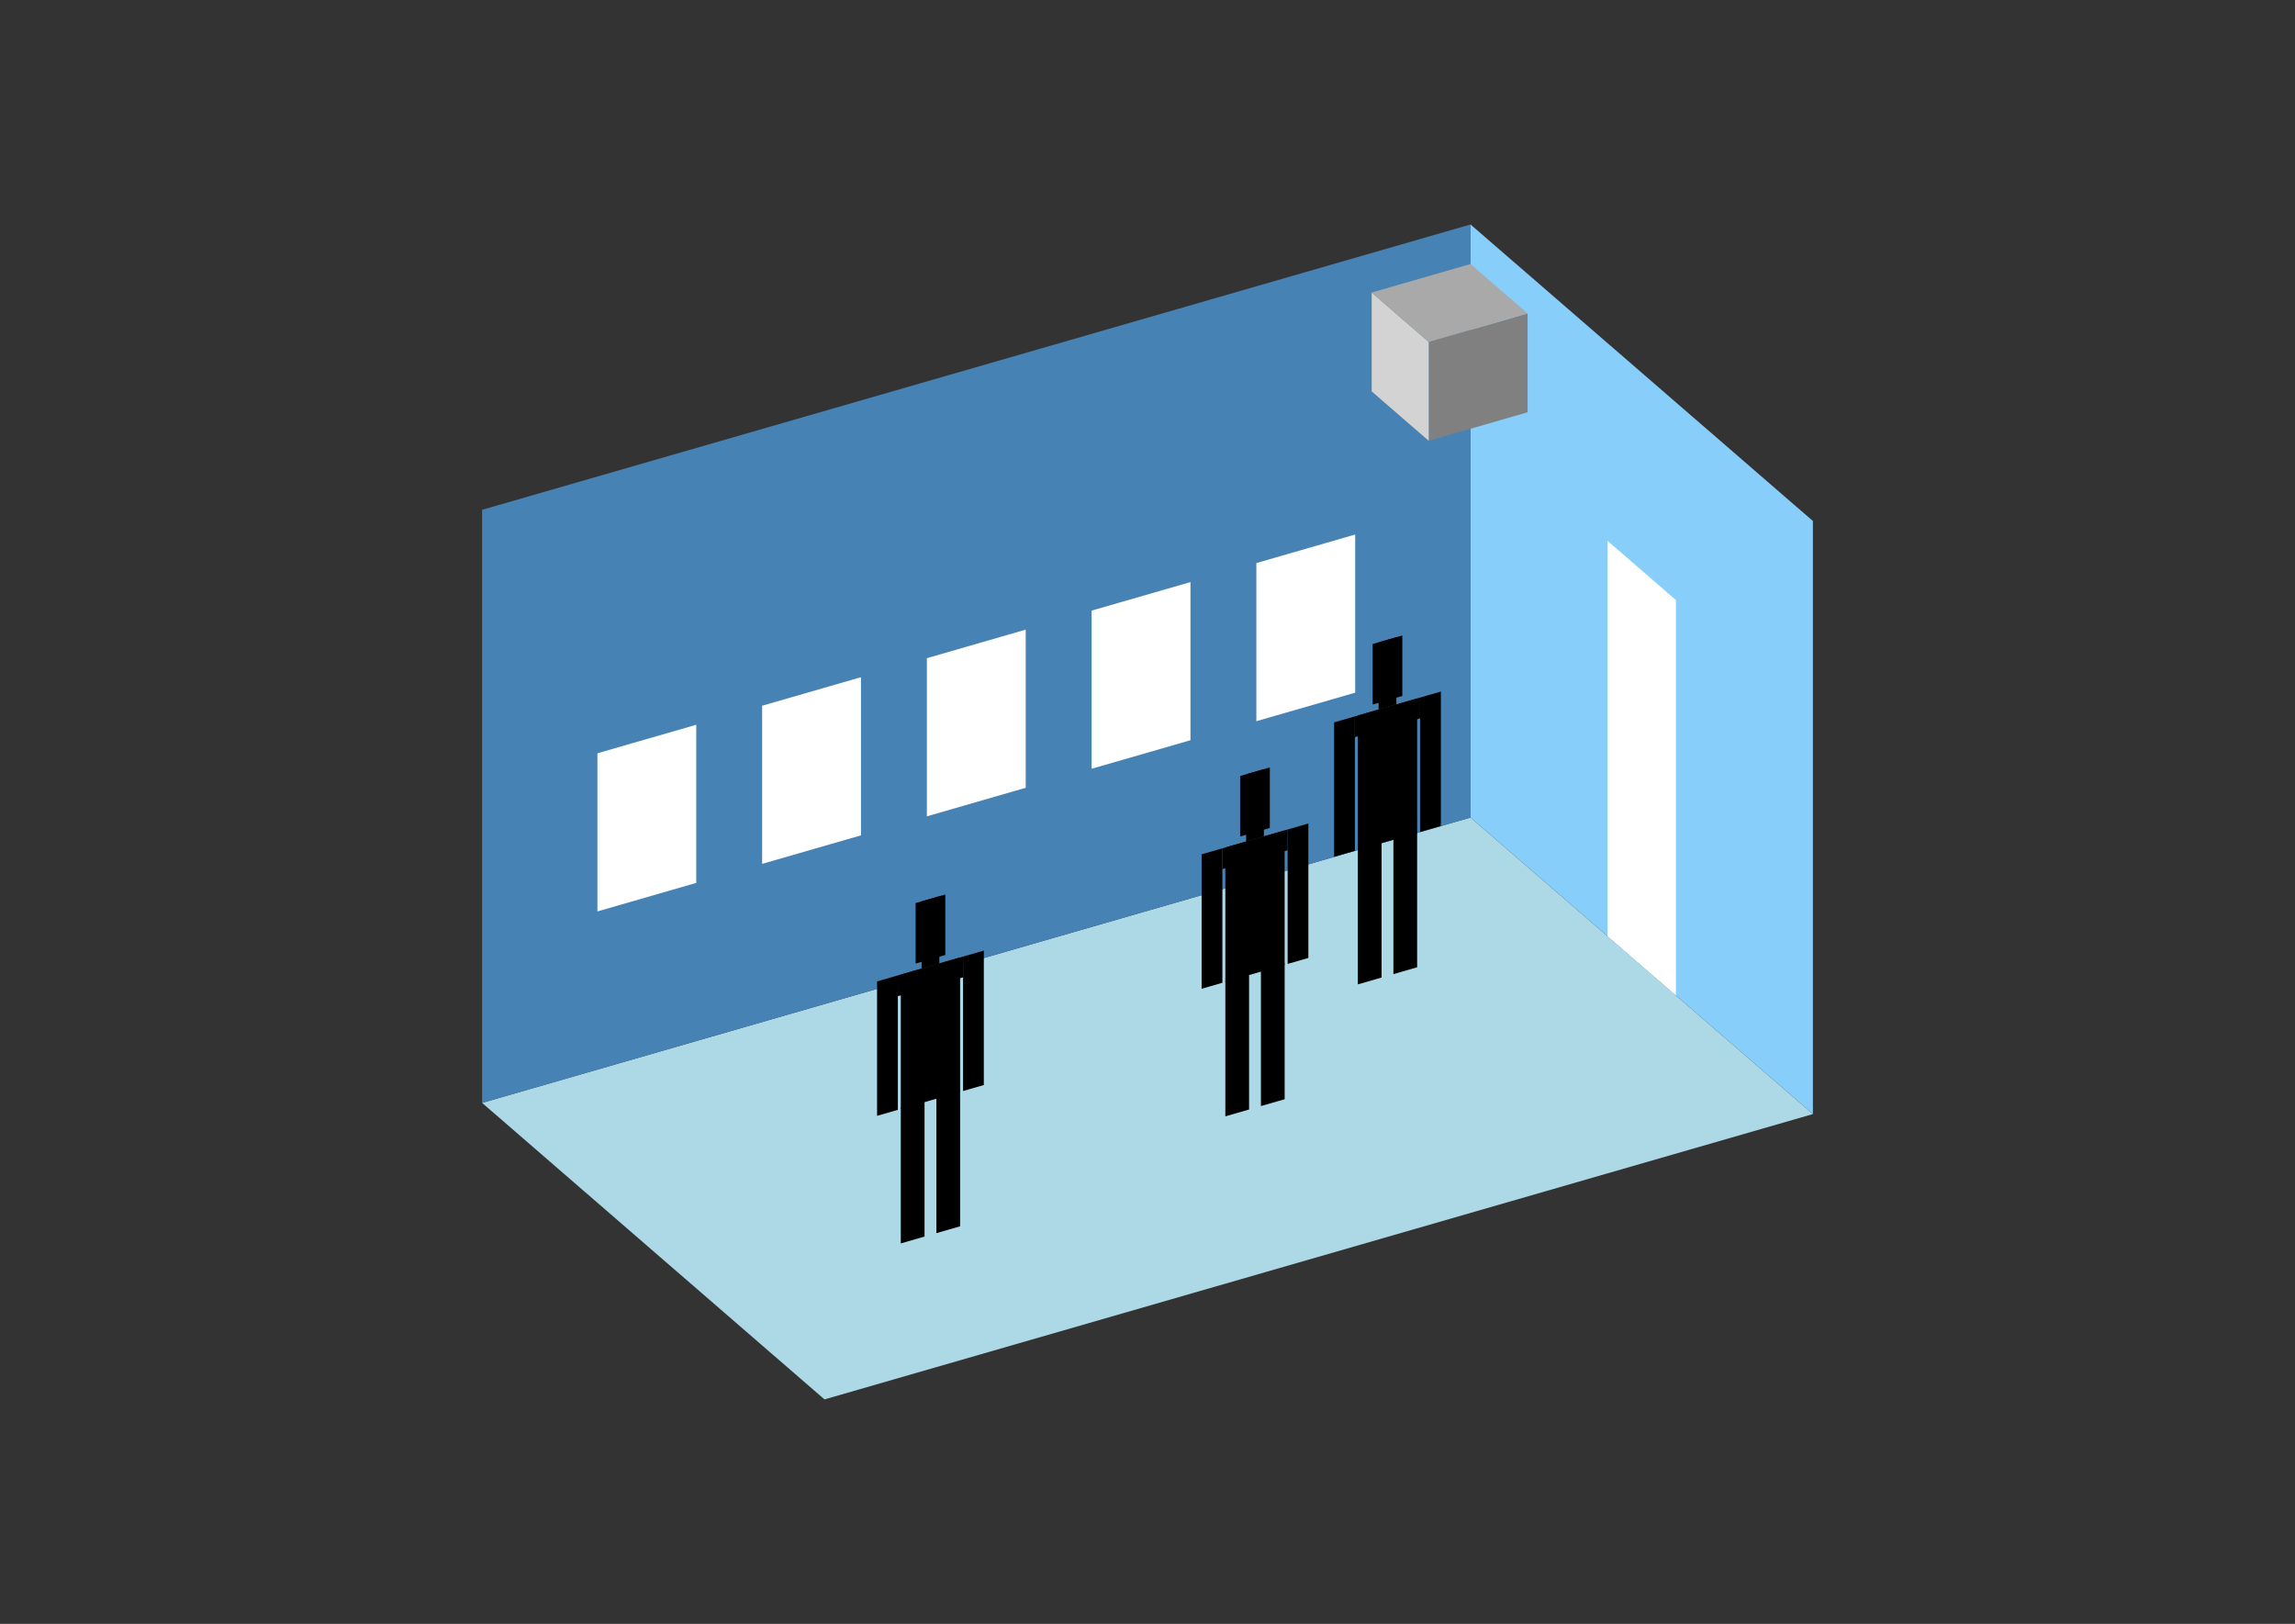 <?xml version="1.0" encoding="UTF-8"?>
<svg
  xmlns="http://www.w3.org/2000/svg"
  width="848"
  height="600"
  style="background-color:white"
>
  <rect width="100%" height="100%" fill="#333333" stroke="none"/>
  <polygon fill="lightblue" points="304.649,517.062 178.134,407.497 543.351,302.068 669.866,411.633" />
  <polygon fill="steelblue" points="178.134,407.497 178.134,188.367 543.351,82.938 543.351,302.068" />
  <polygon fill="lightskyblue" points="669.866,411.633 669.866,192.503 543.351,82.938 543.351,302.068" />
  <polygon fill="white" points="619.26,367.807 619.26,221.72 593.957,199.807 593.957,345.894" />
  <polygon fill="white" points="220.743,336.762 220.743,278.328 257.264,267.785 257.264,326.219" />
  <polygon fill="white" points="281.612,319.191 281.612,260.756 318.134,250.213 318.134,308.648" />
  <polygon fill="white" points="342.482,301.619 342.482,243.185 379.003,232.642 379.003,291.076" />
  <polygon fill="white" points="403.351,284.048 403.351,225.613 439.873,215.07 439.873,273.505" />
  <polygon fill="white" points="464.221,266.476 464.221,208.042 500.742,197.499 500.742,255.933" />
  <polygon fill="grey" points="527.915,162.872 527.915,126.35 564.437,115.807 564.437,152.329" />
  <polygon fill="lightgrey" points="527.915,162.872 527.915,126.35 506.829,108.089 506.829,144.611" />
  <polygon fill="darkgrey" points="527.915,126.35 506.829,108.089 543.351,97.546 564.437,115.807" />
  <polygon fill="hsl(288.0,50.0%,66.347%)" points="501.72,363.715 501.72,313.549 510.485,311.018 510.485,361.185" />
  <polygon fill="hsl(288.0,50.0%,66.347%)" points="523.633,357.389 523.633,307.223 514.867,309.753 514.867,359.919" />
  <polygon fill="hsl(288.0,50.0%,66.347%)" points="492.954,316.576 492.954,266.906 500.624,264.692 500.624,314.362" />
  <polygon fill="hsl(288.0,50.0%,66.347%)" points="524.728,307.403 524.728,257.734 532.398,255.52 532.398,305.189" />
  <polygon fill="hsl(288.0,50.0%,66.347%)" points="500.624,272.362 500.624,264.692 524.728,257.734 524.728,265.403" />
  <polygon fill="hsl(288.0,50.0%,66.347%)" points="501.72,314.045 501.72,264.376 523.633,258.05 523.633,307.72" />
  <polygon fill="hsl(288.0,50.0%,66.347%)" points="507.198,260.311 507.198,237.96 518.154,234.797 518.154,257.148" />
  <polygon fill="hsl(288.0,50.0%,66.347%)" points="509.389,262.162 509.389,237.327 515.963,235.429 515.963,260.264" />
  <polygon fill="hsl(288.0,50.0%,54.496%)" points="452.764,412.472 452.764,362.306 461.53,359.775 461.53,409.942" />
  <polygon fill="hsl(288.0,50.0%,54.496%)" points="474.677,406.146 474.677,355.98 465.912,358.51 465.912,408.676" />
  <polygon fill="hsl(288.0,50.0%,54.496%)" points="443.999,365.333 443.999,315.663 451.669,313.449 451.669,363.119" />
  <polygon fill="hsl(288.0,50.0%,54.496%)" points="475.773,356.16 475.773,306.491 483.443,304.277 483.443,353.946" />
  <polygon fill="hsl(288.0,50.0%,54.496%)" points="451.669,321.119 451.669,313.449 475.773,306.491 475.773,314.16" />
  <polygon fill="hsl(288.0,50.0%,54.496%)" points="452.764,362.802 452.764,313.133 474.677,306.807 474.677,356.477" />
  <polygon fill="hsl(288.0,50.0%,54.496%)" points="458.243,309.068 458.243,286.717 469.199,283.554 469.199,305.905" />
  <polygon fill="hsl(288.0,50.0%,54.496%)" points="460.434,310.919 460.434,286.084 467.008,284.186 467.008,309.021" />
  <polygon fill="hsl(288.0,50.0%,50.275%)" points="332.846,459.422 332.846,409.256 341.611,406.726 341.611,456.892" />
  <polygon fill="hsl(288.0,50.0%,50.275%)" points="354.759,453.096 354.759,402.93 345.994,405.46 345.994,455.627" />
  <polygon fill="hsl(288.0,50.0%,50.275%)" points="324.081,412.283 324.081,362.613 331.75,360.399 331.75,410.069" />
  <polygon fill="hsl(288.0,50.0%,50.275%)" points="355.854,403.111 355.854,353.441 363.524,351.227 363.524,400.897" />
  <polygon fill="hsl(288.0,50.0%,50.275%)" points="331.75,368.069 331.75,360.399 355.854,353.441 355.854,361.111" />
  <polygon fill="hsl(288.0,50.0%,50.275%)" points="332.846,409.753 332.846,360.083 354.759,353.757 354.759,403.427" />
  <polygon fill="hsl(288.0,50.0%,50.275%)" points="338.324,356.018 338.324,333.667 349.28,330.504 349.28,352.855" />
  <polygon fill="hsl(288.0,50.0%,50.275%)" points="340.515,357.869 340.515,333.034 347.089,331.137 347.089,355.971" />
</svg>
